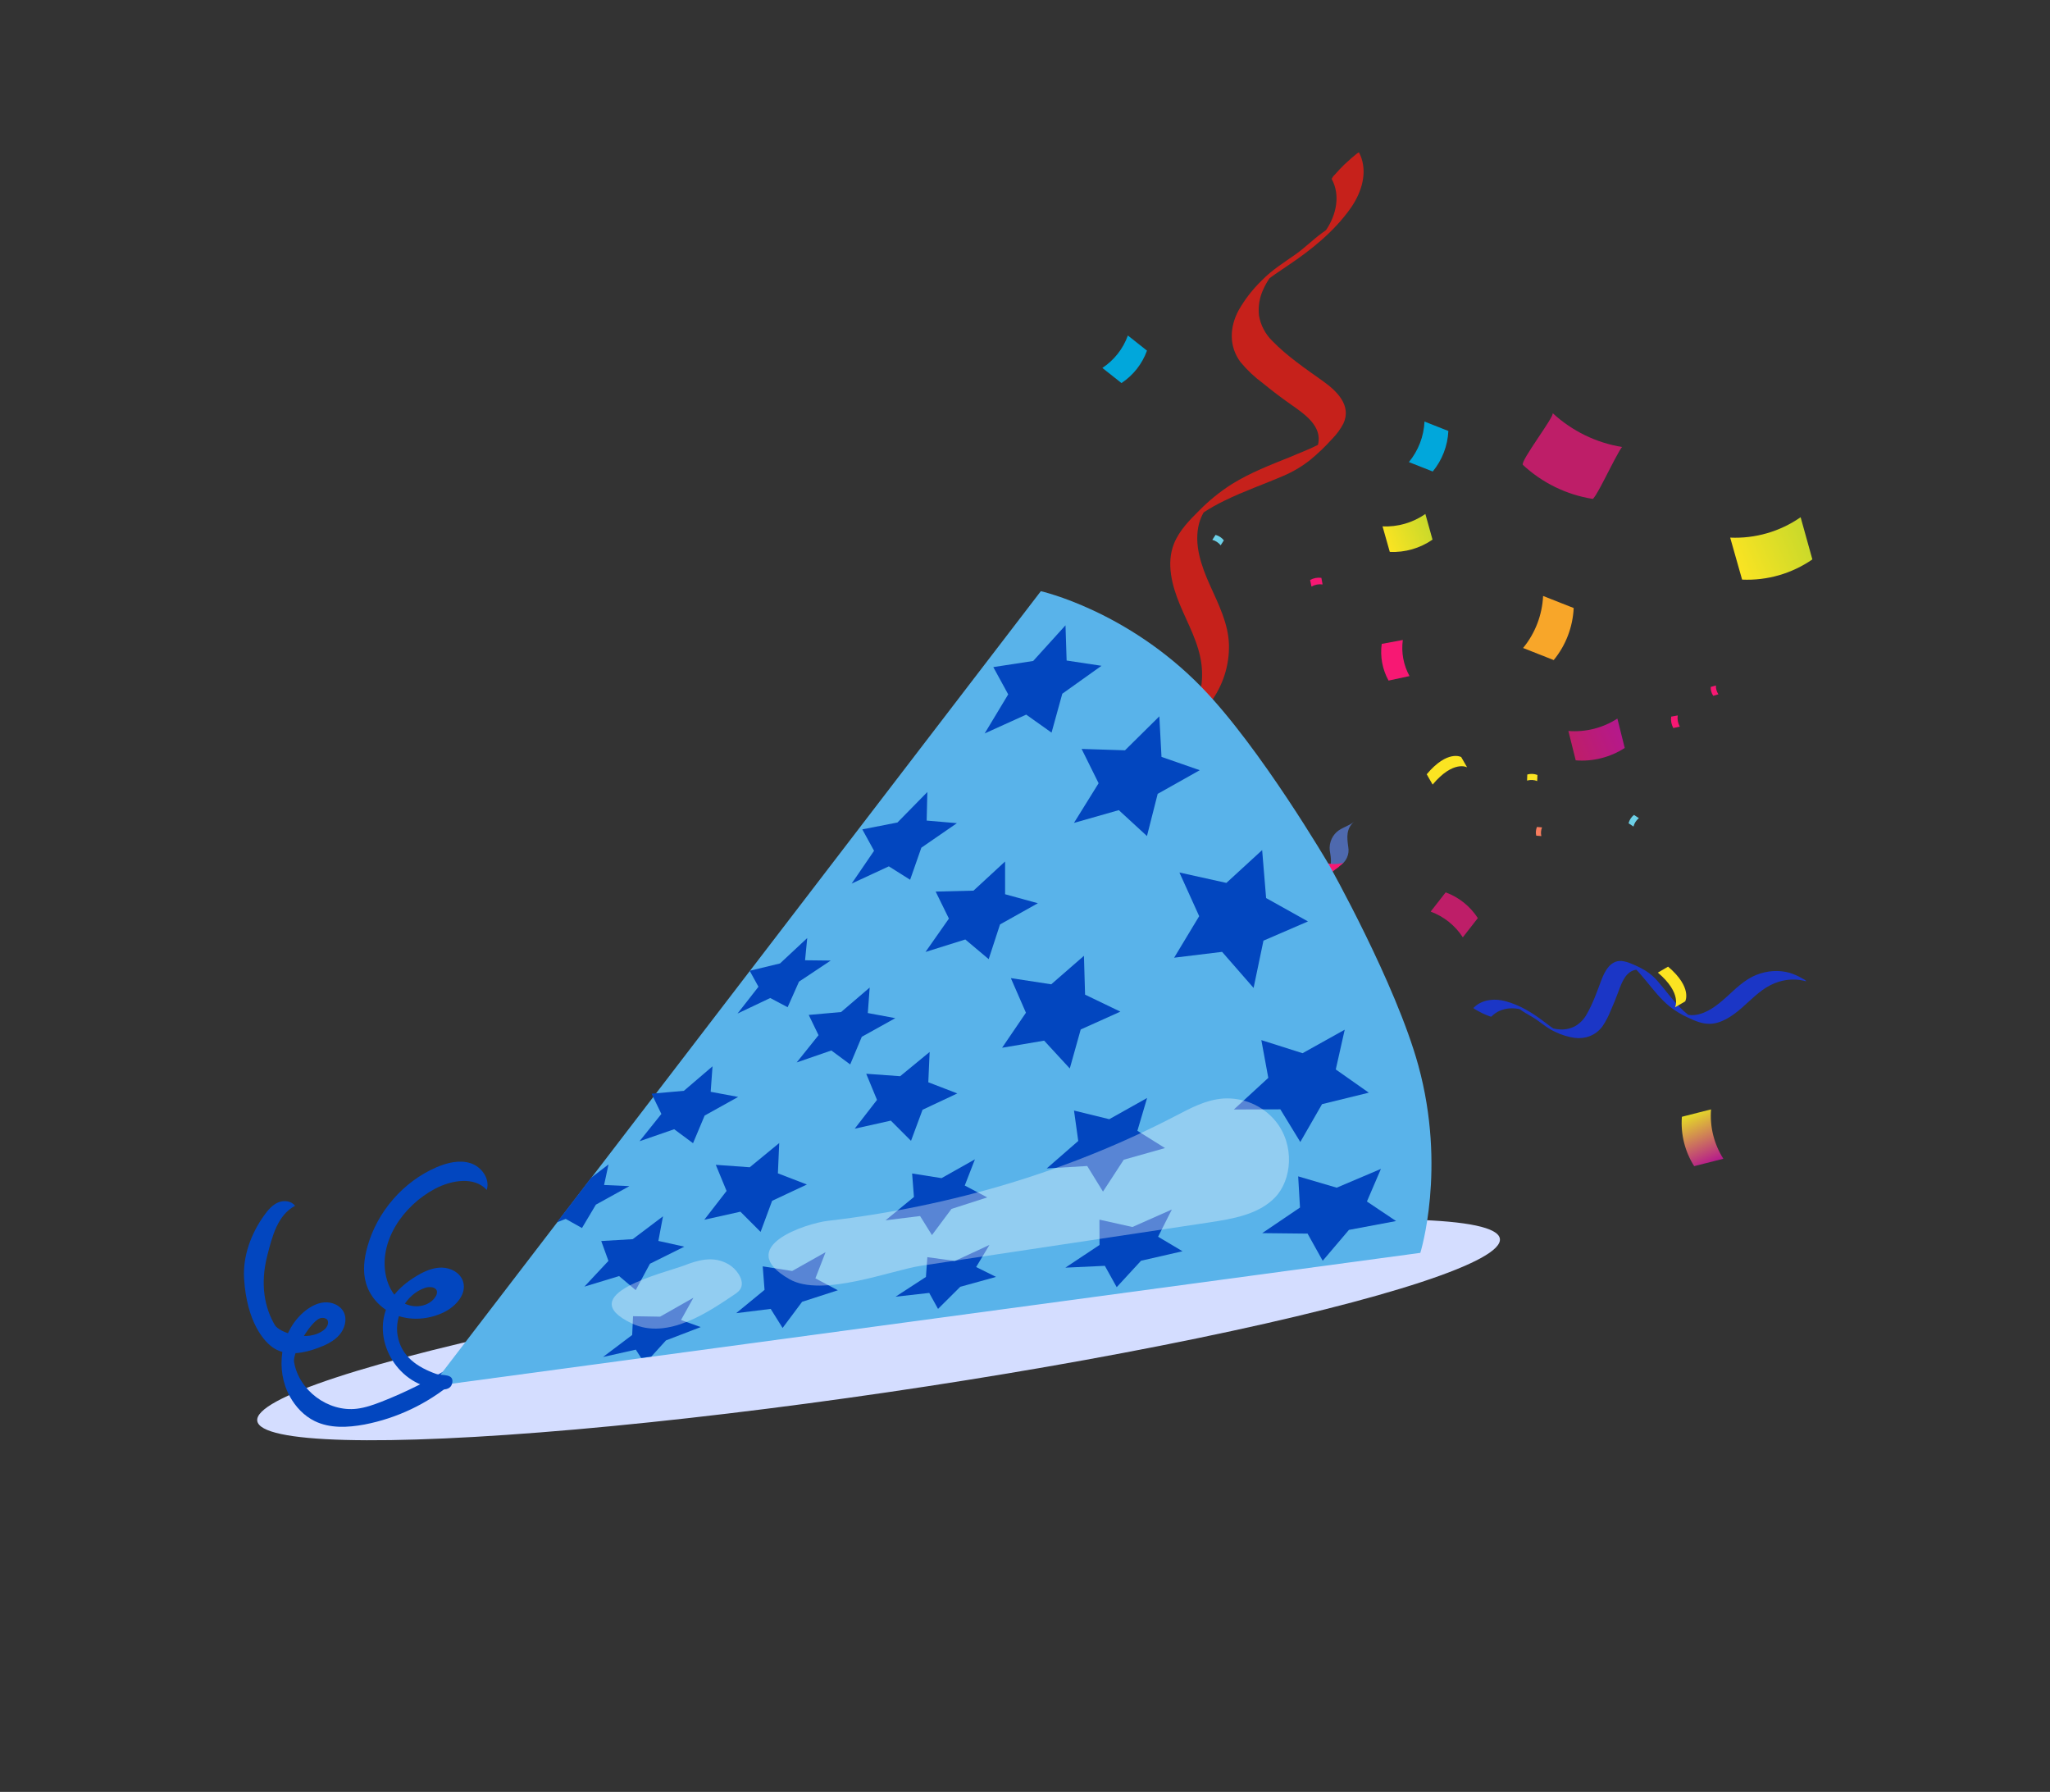 <svg width="119" height="104" viewBox="0 0 119 104" fill="none" xmlns="http://www.w3.org/2000/svg">
<rect x="0" y="0" width="119" height="104" fill="#333333" stroke="none"/>
<g clip-path="url(#clip0_13_4501)">
<ellipse rx="36.467" ry="3.661" transform="matrix(0.989 -0.145 0.143 0.99 51 77.181)" fill="#D4DDFF"/>
<path d="M76.831 22.145C75.804 21.409 74.718 20.683 73.842 19.773C73.446 19.381 73.181 18.875 73.084 18.325C73.022 17.794 73.112 17.256 73.343 16.773C73.441 16.555 73.559 16.346 73.695 16.149C73.792 16.075 73.894 16.002 74.015 15.917C74.273 15.736 74.535 15.561 74.796 15.386C76.124 14.498 77.418 13.451 78.36 12.142C78.966 11.304 79.368 10.211 79.034 9.187C78.995 9.071 78.947 8.959 78.889 8.851C78.861 8.785 78.074 9.515 78.033 9.554C77.849 9.737 77.667 9.924 77.492 10.127C77.476 10.134 77.28 10.349 77.311 10.403C77.813 11.33 77.569 12.454 77.008 13.304L76.97 13.357L76.742 13.523C76.251 13.877 75.721 14.398 75.225 14.749C74.502 15.26 73.851 15.652 73.234 16.288C72.714 16.792 72.267 17.367 71.907 17.996C71.378 18.971 71.325 20.09 72.005 21.01C72.388 21.474 72.827 21.888 73.312 22.244C73.837 22.674 74.383 23.09 74.932 23.473C75.687 24.005 76.787 24.727 76.506 25.818C75.987 26.09 75.428 26.289 74.895 26.522C73.739 26.986 72.572 27.436 71.508 28.096C70.819 28.535 70.183 29.051 69.61 29.633C69.042 30.194 68.448 30.804 68.147 31.556C67.69 32.705 68.037 33.998 68.488 35.087C68.962 36.228 69.591 37.317 69.745 38.564C69.886 39.742 69.597 40.933 68.93 41.917L68.846 42.033C68.861 42.026 68.691 42.229 68.821 42.165C68.964 42.078 69.095 41.973 69.213 41.854C69.599 41.529 69.952 41.166 70.264 40.769C70.983 39.809 71.362 38.637 71.34 37.441C71.311 36.191 70.728 35.064 70.23 33.951C69.733 32.839 69.29 31.598 69.604 30.382C69.665 30.157 69.755 29.941 69.871 29.74C70.255 29.488 70.655 29.262 71.068 29.064C72.188 28.511 73.375 28.105 74.52 27.609C75.068 27.374 75.583 27.068 76.051 26.697C76.508 26.321 76.936 25.912 77.332 25.472C77.591 25.21 77.81 24.91 77.982 24.583C78.472 23.531 77.595 22.697 76.831 22.145Z" fill="url(#paint0_linear_13_4501)"/>
<path d="M92.966 56.861C92.71 57.539 92.468 58.245 92.098 58.881C91.941 59.165 91.705 59.404 91.422 59.565C91.145 59.705 90.843 59.768 90.552 59.747C90.421 59.74 90.292 59.722 90.168 59.692C90.115 59.657 90.061 59.62 89.999 59.575C89.866 59.478 89.737 59.379 89.607 59.28C88.947 58.777 88.207 58.323 87.374 58.104C86.84 57.962 86.197 57.977 85.692 58.356C85.635 58.4 85.581 58.448 85.53 58.499C85.499 58.528 85.999 58.784 86.026 58.797C86.149 58.855 86.275 58.911 86.408 58.96C86.414 58.966 86.556 59.024 86.582 58.997C87.012 58.55 87.65 58.448 88.184 58.564L88.218 58.573L88.338 58.657C88.596 58.838 88.948 59.005 89.205 59.189C89.579 59.457 89.879 59.713 90.305 59.901C90.648 60.067 91.018 60.18 91.406 60.238C92.003 60.312 92.613 60.113 93.015 59.576C93.212 59.285 93.375 58.974 93.5 58.653C93.66 58.295 93.809 57.929 93.94 57.569C94.123 57.072 94.362 56.36 94.987 56.283C95.205 56.495 95.388 56.742 95.586 56.969C95.994 57.47 96.396 57.98 96.896 58.394C97.227 58.659 97.591 58.882 97.983 59.059C98.362 59.237 98.772 59.419 99.218 59.422C99.898 59.424 100.547 58.982 101.071 58.529C101.621 58.054 102.121 57.509 102.771 57.177C103.385 56.865 104.066 56.773 104.687 56.916L104.761 56.936C104.755 56.929 104.887 56.975 104.835 56.922C104.769 56.866 104.694 56.819 104.614 56.783C104.387 56.65 104.143 56.542 103.886 56.462C103.272 56.287 102.589 56.329 101.948 56.584C101.28 56.852 100.753 57.381 100.222 57.863C99.691 58.345 99.084 58.825 98.387 58.91C98.257 58.924 98.129 58.922 98.004 58.903C97.817 58.756 97.641 58.596 97.477 58.424C97.026 57.959 96.646 57.431 96.223 56.942C96.021 56.707 95.786 56.504 95.523 56.339C95.258 56.18 94.979 56.043 94.689 55.928C94.512 55.848 94.321 55.796 94.121 55.774C93.488 55.735 93.159 56.356 92.966 56.861Z" fill="url(#paint1_linear_13_4501)"/>
<path d="M94.314 43.411C93.469 43.956 92.471 44.209 91.469 44.13L91.042 42.425C92.043 42.504 93.042 42.251 93.887 41.706L94.314 43.411Z" fill="url(#paint2_linear_13_4501)"/>
<path d="M98.345 67.683C97.804 66.832 97.554 65.826 97.632 64.817L99.324 64.387C99.246 65.396 99.497 66.401 100.038 67.253L98.345 67.683Z" fill="url(#paint3_linear_13_4501)"/>
<path d="M83.156 31.32C82.428 31.823 81.558 32.073 80.676 32.033L80.255 30.551C81.14 30.591 82.012 30.338 82.741 29.831L83.156 31.32Z" fill="url(#paint4_linear_13_4501)"/>
<path d="M105.206 32.468C104.009 33.294 102.578 33.705 101.127 33.64L100.435 31.203C101.89 31.267 103.326 30.852 104.524 30.019L105.206 32.468Z" fill="url(#paint5_linear_13_4501)"/>
<path d="M84.076 25.014C84.034 25.877 83.716 26.702 83.169 27.366L81.784 26.819C82.332 26.156 82.65 25.331 82.691 24.467L84.076 25.014Z" fill="url(#paint6_linear_13_4501)"/>
<path d="M82.819 44.938C84.027 43.497 84.82 43.937 84.82 43.937L85.164 44.534C85.164 44.534 84.371 44.094 83.162 45.536L82.819 44.938Z" fill="url(#paint7_linear_13_4501)"/>
<path d="M96.83 56.103C98.261 57.32 97.824 58.119 97.824 58.119L97.231 58.465C97.231 58.465 97.668 57.666 96.237 56.449L96.83 56.103Z" fill="url(#paint8_linear_13_4501)"/>
<path d="M83.919 51.792C84.685 52.073 85.34 52.597 85.787 53.285L84.915 54.401C84.469 53.713 83.813 53.19 83.048 52.909L83.919 51.792Z" fill="url(#paint9_linear_13_4501)"/>
<path d="M66.581 20.351C66.302 21.122 65.782 21.782 65.1 22.232L63.991 21.354C64.674 20.904 65.194 20.244 65.472 19.472L66.581 20.351Z" fill="url(#paint10_linear_13_4501)"/>
<path d="M91.351 35.289C91.298 36.397 90.892 37.457 90.191 38.31L88.413 37.609C89.115 36.757 89.522 35.697 89.575 34.589L91.351 35.289Z" fill="url(#paint11_linear_13_4501)"/>
<path d="M92.447 28.955C92.564 28.976 93.264 27.567 93.321 27.459C93.378 27.351 94.091 25.935 94.168 25.945C92.659 25.702 91.254 25.017 90.126 23.974C90.286 24.121 88.205 26.802 88.405 26.984C89.531 28.029 90.938 28.714 92.447 28.955V28.955Z" fill="url(#paint12_linear_13_4501)"/>
<path d="M89.176 48.501C89.136 48.332 89.151 48.155 89.218 47.995L89.514 48.021C89.448 48.181 89.434 48.358 89.474 48.526L89.176 48.501Z" fill="url(#paint13_linear_13_4501)"/>
<path d="M88.657 44.951C88.851 44.896 89.058 44.905 89.247 44.978L89.232 45.332C89.044 45.257 88.837 45.247 88.644 45.304L88.657 44.951Z" fill="url(#paint14_linear_13_4501)"/>
<path d="M94.536 47.782C94.585 47.59 94.695 47.419 94.85 47.296L95.135 47.484C94.981 47.608 94.871 47.779 94.822 47.972L94.536 47.782Z" fill="url(#paint15_linear_13_4501)"/>
<path d="M70.561 31.045C70.752 31.095 70.921 31.206 71.044 31.361L70.857 31.649C70.734 31.494 70.564 31.383 70.373 31.333L70.561 31.045Z" fill="url(#paint16_linear_13_4501)"/>
<path d="M97.133 42.254C97.022 42.053 96.978 41.821 97.01 41.593L97.389 41.523C97.359 41.747 97.401 41.975 97.51 42.173L97.133 42.254Z" fill="url(#paint17_linear_13_4501)"/>
<path d="M76.049 33.662C76.249 33.55 76.479 33.506 76.704 33.538L76.774 33.92C76.552 33.889 76.326 33.932 76.129 34.042L76.049 33.662Z" fill="url(#paint18_linear_13_4501)"/>
<path d="M80.604 39.5C80.245 38.852 80.106 38.104 80.208 37.37L81.432 37.144C81.333 37.866 81.47 38.601 81.821 39.239L80.604 39.5Z" fill="url(#paint19_linear_13_4501)"/>
<path d="M99.451 40.384C99.348 40.233 99.296 40.053 99.304 39.87L99.605 39.782C99.599 39.965 99.65 40.145 99.752 40.296L99.451 40.384Z" fill="url(#paint20_linear_13_4501)"/>
<path d="M67.364 55.807C68.66 56.011 69.974 56.078 71.283 56.005C71.795 55.975 72.428 55.93 72.827 55.571C73.216 55.258 73.568 54.9 73.875 54.504C73.662 54.82 73.253 55.012 73.035 55.321C72.996 55.388 72.949 55.45 72.895 55.506L73.675 54.741L73.592 54.82L73.651 54.766C72.974 55.279 71.96 55.213 71.153 55.224C70.165 55.226 69.179 55.147 68.203 54.988C68.13 54.977 67.828 55.343 67.778 55.391C67.728 55.439 67.423 55.815 67.365 55.809L67.364 55.807Z" fill="url(#paint21_linear_13_4501)"/>
<path d="M77.732 50.268C77.928 50.163 78.086 49.998 78.182 49.796C78.277 49.593 78.306 49.365 78.263 49.145C78.185 48.58 78.139 48.105 78.6 47.688C78.317 47.944 77.88 48.027 77.596 48.286C77.429 48.438 77.306 48.632 77.24 48.848C77.173 49.064 77.165 49.294 77.216 49.515C77.298 50.007 77.308 50.426 76.891 50.764L76.957 50.721L76.86 50.78C76.674 50.895 77.019 50.695 77.052 50.678C77.281 50.543 77.512 50.407 77.738 50.265L77.732 50.268Z" fill="url(#paint22_linear_13_4501)"/>
<path d="M73.152 50.33C73.269 50.236 73.402 50.165 73.546 50.123C73.689 50.081 73.84 50.069 73.988 50.086V50.086C74.772 50.151 75.641 50.812 76.341 50.908C76.81 50.97 77.181 50.744 77.523 50.455C77.639 50.384 77.744 50.298 77.836 50.198L77.985 50.073C77.634 50.176 77.26 50.173 76.909 50.066V50.066C76.346 49.921 75.782 49.572 75.239 49.401C75.034 49.327 74.814 49.305 74.6 49.337C74.385 49.369 74.181 49.455 74.007 49.585L74.019 49.58L73.986 49.608L73.954 49.622C73.644 49.84 73.357 50.089 73.097 50.366L73.152 50.33Z" fill="url(#paint23_linear_13_4501)"/>
<path d="M26.273 80.246C24.799 81.478 23.038 82.315 21.159 82.677C20.186 82.859 19.144 82.909 18.265 82.477C17.649 82.175 17.158 81.652 16.826 81.052C15.967 79.502 16.262 77.342 17.617 76.163C17.959 75.868 18.374 75.627 18.818 75.59C19.263 75.552 19.749 75.752 19.951 76.15C20.167 76.575 20.015 77.12 19.696 77.483C19.377 77.846 18.925 78.061 18.47 78.229C17.647 78.538 16.679 78.721 15.935 78.27C15.309 77.892 14.325 76.7 14.169 74.217C14.088 72.91 14.569 71.6 15.342 70.527C15.558 70.228 15.803 69.938 16.139 69.792C16.474 69.646 16.915 69.693 17.126 69.985C16.11 70.529 15.806 71.747 15.519 72.859C15.079 74.563 15.377 75.932 15.958 76.91C16.204 77.324 17.844 77.951 18.82 77.176C19.02 77.019 19.145 76.691 18.943 76.547C18.861 76.499 18.766 76.48 18.671 76.492C18.108 76.522 16.977 78.482 17.069 79.037C17.342 80.693 19.039 81.965 20.718 81.761C21.215 81.701 21.695 81.53 22.163 81.347C23.536 80.808 24.859 80.147 26.116 79.374L26.273 80.246Z" fill="#0246BF"/>
<path d="M25.046 80.468L82.448 72.715C82.448 72.715 83.979 67.83 82.331 61.833C81.023 57.076 77.147 50.193 77.147 50.193C77.147 50.193 73.163 43.374 69.724 39.856C65.387 35.421 60.419 34.312 60.419 34.312L25.046 80.468Z" fill="#59B3EA"/>
<path d="M73.266 49.338L73.496 52.122L75.926 53.479L73.342 54.595L72.769 57.339L70.941 55.245L68.157 55.584L69.611 53.174L68.464 50.639L71.19 51.243L73.266 49.338Z" fill="#0246BF"/>
<path d="M78.059 59.763L77.54 62.07L79.457 63.418L76.743 64.084L75.481 66.28L74.323 64.385L71.625 64.394L73.623 62.558L73.219 60.367L75.612 61.127L78.059 59.763Z" fill="#0246BF"/>
<path d="M80.161 67.842L79.348 69.734L81.04 70.869L78.304 71.382L76.782 73.174L75.903 71.598L73.27 71.57L75.463 70.084L75.358 68.275L77.593 68.932L80.161 67.842Z" fill="#0246BF"/>
<path d="M62.922 55.474L62.987 57.729L65.036 58.715L62.734 59.75L62.1 62.013L60.611 60.398L58.17 60.811L59.554 58.777L58.678 56.769L61.023 57.128L62.922 55.474Z" fill="#0246BF"/>
<path d="M66.588 63.726L66.024 65.63L67.628 66.633L65.233 67.309L64.027 69.159L63.111 67.674L60.762 67.814L62.591 66.22L62.345 64.456L64.392 64.957L66.588 63.726Z" fill="#0246BF"/>
<path d="M68.025 70.199L67.226 71.779L68.643 72.621L66.236 73.172L64.823 74.706L64.135 73.467L61.843 73.574L63.826 72.256L63.822 70.788L65.735 71.214L68.025 70.199Z" fill="#0246BF"/>
<path d="M53.964 61.056L53.887 62.814L55.571 63.462L53.553 64.409L52.883 66.214L51.712 65.04L49.615 65.508L50.909 63.837L50.283 62.32L52.253 62.462L53.964 61.056Z" fill="#0246BF"/>
<path d="M56.594 67.286L56.003 68.807L57.307 69.496L55.232 70.165L54.099 71.683L53.409 70.577L51.405 70.826L53.053 69.472L52.947 68.108L54.656 68.378L56.594 67.286Z" fill="#0246BF"/>
<path d="M57.436 72.255L56.664 73.537L57.819 74.11L55.742 74.684L54.452 75.967L53.94 75.04L51.987 75.259L53.749 74.112L53.832 72.965L55.432 73.184L57.436 72.255Z" fill="#0246BF"/>
<path d="M45.233 66.341L45.156 68.1L46.839 68.748L44.821 69.693L44.151 71.499L42.981 70.326L40.883 70.793L42.177 69.122L41.551 67.605L43.522 67.747L45.233 66.341Z" fill="#0246BF"/>
<path d="M47.923 72.676L47.332 74.196L48.636 74.885L46.561 75.556L45.429 77.073L44.737 75.967L42.734 76.215L44.381 74.862L44.275 73.498L45.984 73.768L47.923 72.676Z" fill="#0246BF"/>
<path d="M38.486 70.594L38.218 72.022L39.722 72.356L37.729 73.346L36.902 74.878L35.937 74.062L33.922 74.675L35.319 73.181L34.901 72.028L36.729 71.92L38.486 70.594Z" fill="#0246BF"/>
<path d="M38.659 77.796L40.675 77.022L39.532 76.613L40.252 75.32L38.318 76.418L36.748 76.392L36.697 77.481L35.005 78.758L36.908 78.332L37.219 78.817L37.804 78.738L38.659 77.796Z" fill="#0246BF"/>
<path d="M69.644 44.702L67.424 43.929L67.298 41.576L65.305 43.547L62.786 43.467L63.773 45.458L62.342 47.761L64.945 47.02L66.58 48.523L67.202 46.075L69.644 44.702Z" fill="#0246BF"/>
<path d="M63.94 38.642L61.916 38.337L61.851 36.292L59.975 38.362L57.66 38.718L58.525 40.301L57.159 42.568L59.57 41.476L61.041 42.521L61.665 40.263L63.94 38.642Z" fill="#0246BF"/>
<path d="M60.247 52.423L58.345 51.901L58.344 50L56.511 51.692L54.314 51.747L55.083 53.314L53.725 55.25L56.035 54.526L57.392 55.668L58.05 53.653L60.247 52.423Z" fill="#0246BF"/>
<path d="M55.547 47.776L53.792 47.626L53.831 45.969L52.096 47.737L50.056 48.136L50.738 49.379L49.438 51.282L51.596 50.282L52.832 51.06L53.483 49.199L55.547 47.776Z" fill="#0246BF"/>
<path d="M51.971 59.093L50.376 58.796L50.484 57.317L48.824 58.738L46.946 58.906L47.515 60.081L46.247 61.663L48.258 60.969L49.353 61.779L50.026 60.174L51.971 59.093Z" fill="#0246BF"/>
<path d="M48.222 55.75L46.733 55.733L46.859 54.443L45.279 55.917L43.517 56.343L44.028 57.27L42.813 58.825L44.71 57.924L45.721 58.458L46.381 56.974L48.222 55.75Z" fill="#0246BF"/>
<path d="M42.848 63.665L41.254 63.367L41.361 61.888L39.7 63.309L37.823 63.477L38.392 64.653L37.124 66.236L39.135 65.54L40.23 66.35L40.904 64.746L42.848 63.665Z" fill="#0246BF"/>
<path d="M32.837 70.743L33.783 71.273L34.59 69.917L36.537 68.842L35.066 68.776L35.324 67.582L34.313 68.357L32.333 70.941L32.837 70.743Z" fill="#0246BF"/>
<path d="M22.785 75.287C23.134 74.79 23.619 74.401 24.137 74.083C24.595 73.802 25.106 73.565 25.64 73.57C26.175 73.575 26.732 73.879 26.884 74.389C27.101 75.103 26.465 75.817 25.789 76.151C24.96 76.561 23.967 76.664 23.098 76.367C22.229 76.07 21.502 75.359 21.247 74.477C21.043 73.784 21.136 73.03 21.335 72.329C21.905 70.321 23.412 68.578 25.334 67.749C25.96 67.482 26.667 67.305 27.309 67.509C27.951 67.714 28.46 68.415 28.255 69.062C27.533 68.268 26.212 68.489 25.251 68.996C23.402 69.974 21.958 72.059 22.41 74.083C22.555 74.731 22.916 75.365 23.51 75.663C24.105 75.96 24.939 75.82 25.287 75.247C25.346 75.162 25.374 75.059 25.365 74.957C25.321 74.686 24.937 74.657 24.675 74.746C23.577 75.114 22.886 76.375 23.08 77.507C23.287 78.729 24.236 79.354 25.312 79.739C25.642 79.858 26.415 79.687 26.238 80.319C26.089 80.847 25.24 80.603 24.851 80.502C22.698 79.945 21.422 77.223 22.785 75.287Z" fill="#0246BF"/>
<path opacity="0.34" d="M70.127 70.959C71.558 70.743 73.054 70.496 74.02 69.492C74.986 68.488 75.189 66.456 74.031 65.051C73.665 64.612 73.2 64.267 72.674 64.043C72.147 63.819 71.574 63.721 70.999 63.758C69.986 63.836 69.125 64.308 68.27 64.751C62.113 67.953 55.281 70.016 48.055 70.856C46.819 70.999 42.551 72.367 45.82 74.239C47.721 75.328 51.716 73.724 53.492 73.459L70.127 70.959Z" fill="white"/>
<path opacity="0.34" d="M42.614 75.145C42.793 75.026 42.979 74.894 43.041 74.666C43.161 74.224 42.745 73.644 42.297 73.382C41.406 72.857 40.492 73.146 39.707 73.45C38.653 73.857 33.146 75.126 36.676 76.811C38.771 77.811 41.217 76.077 42.614 75.145Z" fill="white"/>
</g>
<defs>
<linearGradient id="paint0_linear_13_4501" x1="-6417.96" y1="62881.2" x2="-5541.86" y2="62955.7" gradientUnits="userSpaceOnUse">
<stop stop-color="#F71873"/>
<stop offset="1" stop-color="#C6211B"/>
</linearGradient>
<linearGradient id="paint1_linear_13_4501" x1="34810.2" y1="-9356.17" x2="34679.5" y2="-9807.49" gradientUnits="userSpaceOnUse">
<stop stop-color="#18C1F7"/>
<stop offset="1" stop-color="#1B36C6"/>
</linearGradient>
<linearGradient id="paint2_linear_13_4501" x1="91.232" y1="43.577" x2="94.152" y2="42.325" gradientUnits="userSpaceOnUse">
<stop stop-color="#BE1E68"/>
<stop offset="1" stop-color="#B5188D"/>
</linearGradient>
<linearGradient id="paint3_linear_13_4501" x1="98.181" y1="64.579" x2="99.454" y2="67.507" gradientUnits="userSpaceOnUse">
<stop stop-color="#E6DF25"/>
<stop offset="1" stop-color="#B5188D"/>
</linearGradient>
<linearGradient id="paint4_linear_13_4501" x1="80.455" y1="31.518" x2="82.989" y2="30.432" gradientUnits="userSpaceOnUse">
<stop stop-color="#FBE422"/>
<stop offset="1" stop-color="#C8D92B"/>
</linearGradient>
<linearGradient id="paint5_linear_13_4501" x1="100.764" y1="32.792" x2="104.932" y2="31.006" gradientUnits="userSpaceOnUse">
<stop stop-color="#FBE422"/>
<stop offset="1" stop-color="#C8D92B"/>
</linearGradient>
<linearGradient id="paint6_linear_13_4501" x1="4.918" y1="1983.06" x2="38.664" y2="1968.6" gradientUnits="userSpaceOnUse">
<stop stop-color="#6DD0E7"/>
<stop offset="1" stop-color="#01A7DB"/>
</linearGradient>
<linearGradient id="paint7_linear_13_4501" x1="-10143.3" y1="5397.79" x2="-10163" y2="5412.12" gradientUnits="userSpaceOnUse">
<stop stop-color="#FBE422"/>
<stop offset="1" stop-color="#C8D92B"/>
</linearGradient>
<linearGradient id="paint8_linear_13_4501" x1="-5216.56" y1="-10245.8" x2="-5231.05" y2="-10265.5" gradientUnits="userSpaceOnUse">
<stop stop-color="#FBE422"/>
<stop offset="1" stop-color="#C8D92B"/>
</linearGradient>
<linearGradient id="paint9_linear_13_4501" x1="-12224.8" y1="3134.92" x2="-12242.6" y2="3147.84" gradientUnits="userSpaceOnUse">
<stop stop-color="#BE1E68"/>
<stop offset="1" stop-color="#B5188D"/>
</linearGradient>
<linearGradient id="paint10_linear_13_4501" x1="-2993.83" y1="-12379.7" x2="-3006.9" y2="-12397.4" gradientUnits="userSpaceOnUse">
<stop stop-color="#01A7DB"/>
<stop offset="1" stop-color="#B5188D"/>
</linearGradient>
<linearGradient id="paint11_linear_13_4501" x1="101.373" y1="2728.42" x2="156.872" y2="2704.63" gradientUnits="userSpaceOnUse">
<stop stop-color="#F8B54A"/>
<stop offset="1" stop-color="#F8A629"/>
</linearGradient>
<linearGradient id="paint12_linear_13_4501" x1="-18703.1" y1="15762.2" x2="-18809.1" y2="15701.7" gradientUnits="userSpaceOnUse">
<stop stop-color="#BE1E68"/>
<stop offset="1" stop-color="#B5188D"/>
</linearGradient>
<linearGradient id="paint13_linear_13_4501" x1="-1802.09" y1="423.105" x2="-1802.96" y2="424.134" gradientUnits="userSpaceOnUse">
<stop stop-color="#F87D5E"/>
<stop offset="1" stop-color="#EB622C"/>
</linearGradient>
<linearGradient id="paint14_linear_13_4501" x1="-2430.76" y1="1223.1" x2="-2432.07" y2="1224.64" gradientUnits="userSpaceOnUse">
<stop stop-color="#FBE422"/>
<stop offset="1" stop-color="#C8D92B"/>
</linearGradient>
<linearGradient id="paint15_linear_13_4501" x1="-2433.26" y1="1108.86" x2="-2434.49" y2="1110.31" gradientUnits="userSpaceOnUse">
<stop stop-color="#6DD0E7"/>
<stop offset="1" stop-color="#01A7DB"/>
</linearGradient>
<linearGradient id="paint16_linear_13_4501" x1="-982.699" y1="-2515.52" x2="-984.159" y2="-2516.74" gradientUnits="userSpaceOnUse">
<stop stop-color="#6DD0E7"/>
<stop offset="1" stop-color="#01A7DB"/>
</linearGradient>
<linearGradient id="paint17_linear_13_4501" x1="-2197.84" y1="281.468" x2="-2198.98" y2="282.808" gradientUnits="userSpaceOnUse">
<stop stop-color="#F71873"/>
<stop offset="1" stop-color="#F8A629"/>
</linearGradient>
<linearGradient id="paint18_linear_13_4501" x1="-161.402" y1="-2278.33" x2="-162.748" y2="-2279.46" gradientUnits="userSpaceOnUse">
<stop stop-color="#F71873"/>
<stop offset="1" stop-color="#F8A629"/>
</linearGradient>
<linearGradient id="paint19_linear_13_4501" x1="-7325.66" y1="811.486" x2="-7329.32" y2="815.81" gradientUnits="userSpaceOnUse">
<stop stop-color="#F71873"/>
<stop offset="1" stop-color="#F8A629"/>
</linearGradient>
<linearGradient id="paint20_linear_13_4501" x1="-1372.26" y1="9.63" x2="-1372.92" y2="10.407" gradientUnits="userSpaceOnUse">
<stop stop-color="#F71873"/>
<stop offset="1" stop-color="#C6211B"/>
</linearGradient>
<linearGradient id="paint21_linear_13_4501" x1="-20037.7" y1="-15548.9" x2="-20193.9" y2="-15682" gradientUnits="userSpaceOnUse">
<stop stop-color="#F71873"/>
<stop offset="1" stop-color="#C6211B"/>
</linearGradient>
<linearGradient id="paint22_linear_13_4501" x1="-8782.72" y1="-6192.47" x2="-8807.82" y2="-6129.08" gradientUnits="userSpaceOnUse">
<stop stop-color="#B5188D"/>
<stop offset="1" stop-color="#4E69AE"/>
</linearGradient>
<linearGradient id="paint23_linear_13_4501" x1="-14149.2" y1="-10633.4" x2="-14262.3" y2="-10659.9" gradientUnits="userSpaceOnUse">
<stop stop-color="#F71873"/>
<stop offset="1" stop-color="#C6211B"/>
</linearGradient>
<clipPath id="clip0_13_4501">
<rect width="119" height="104" fill="white"/>
</clipPath>
</defs>
</svg>
